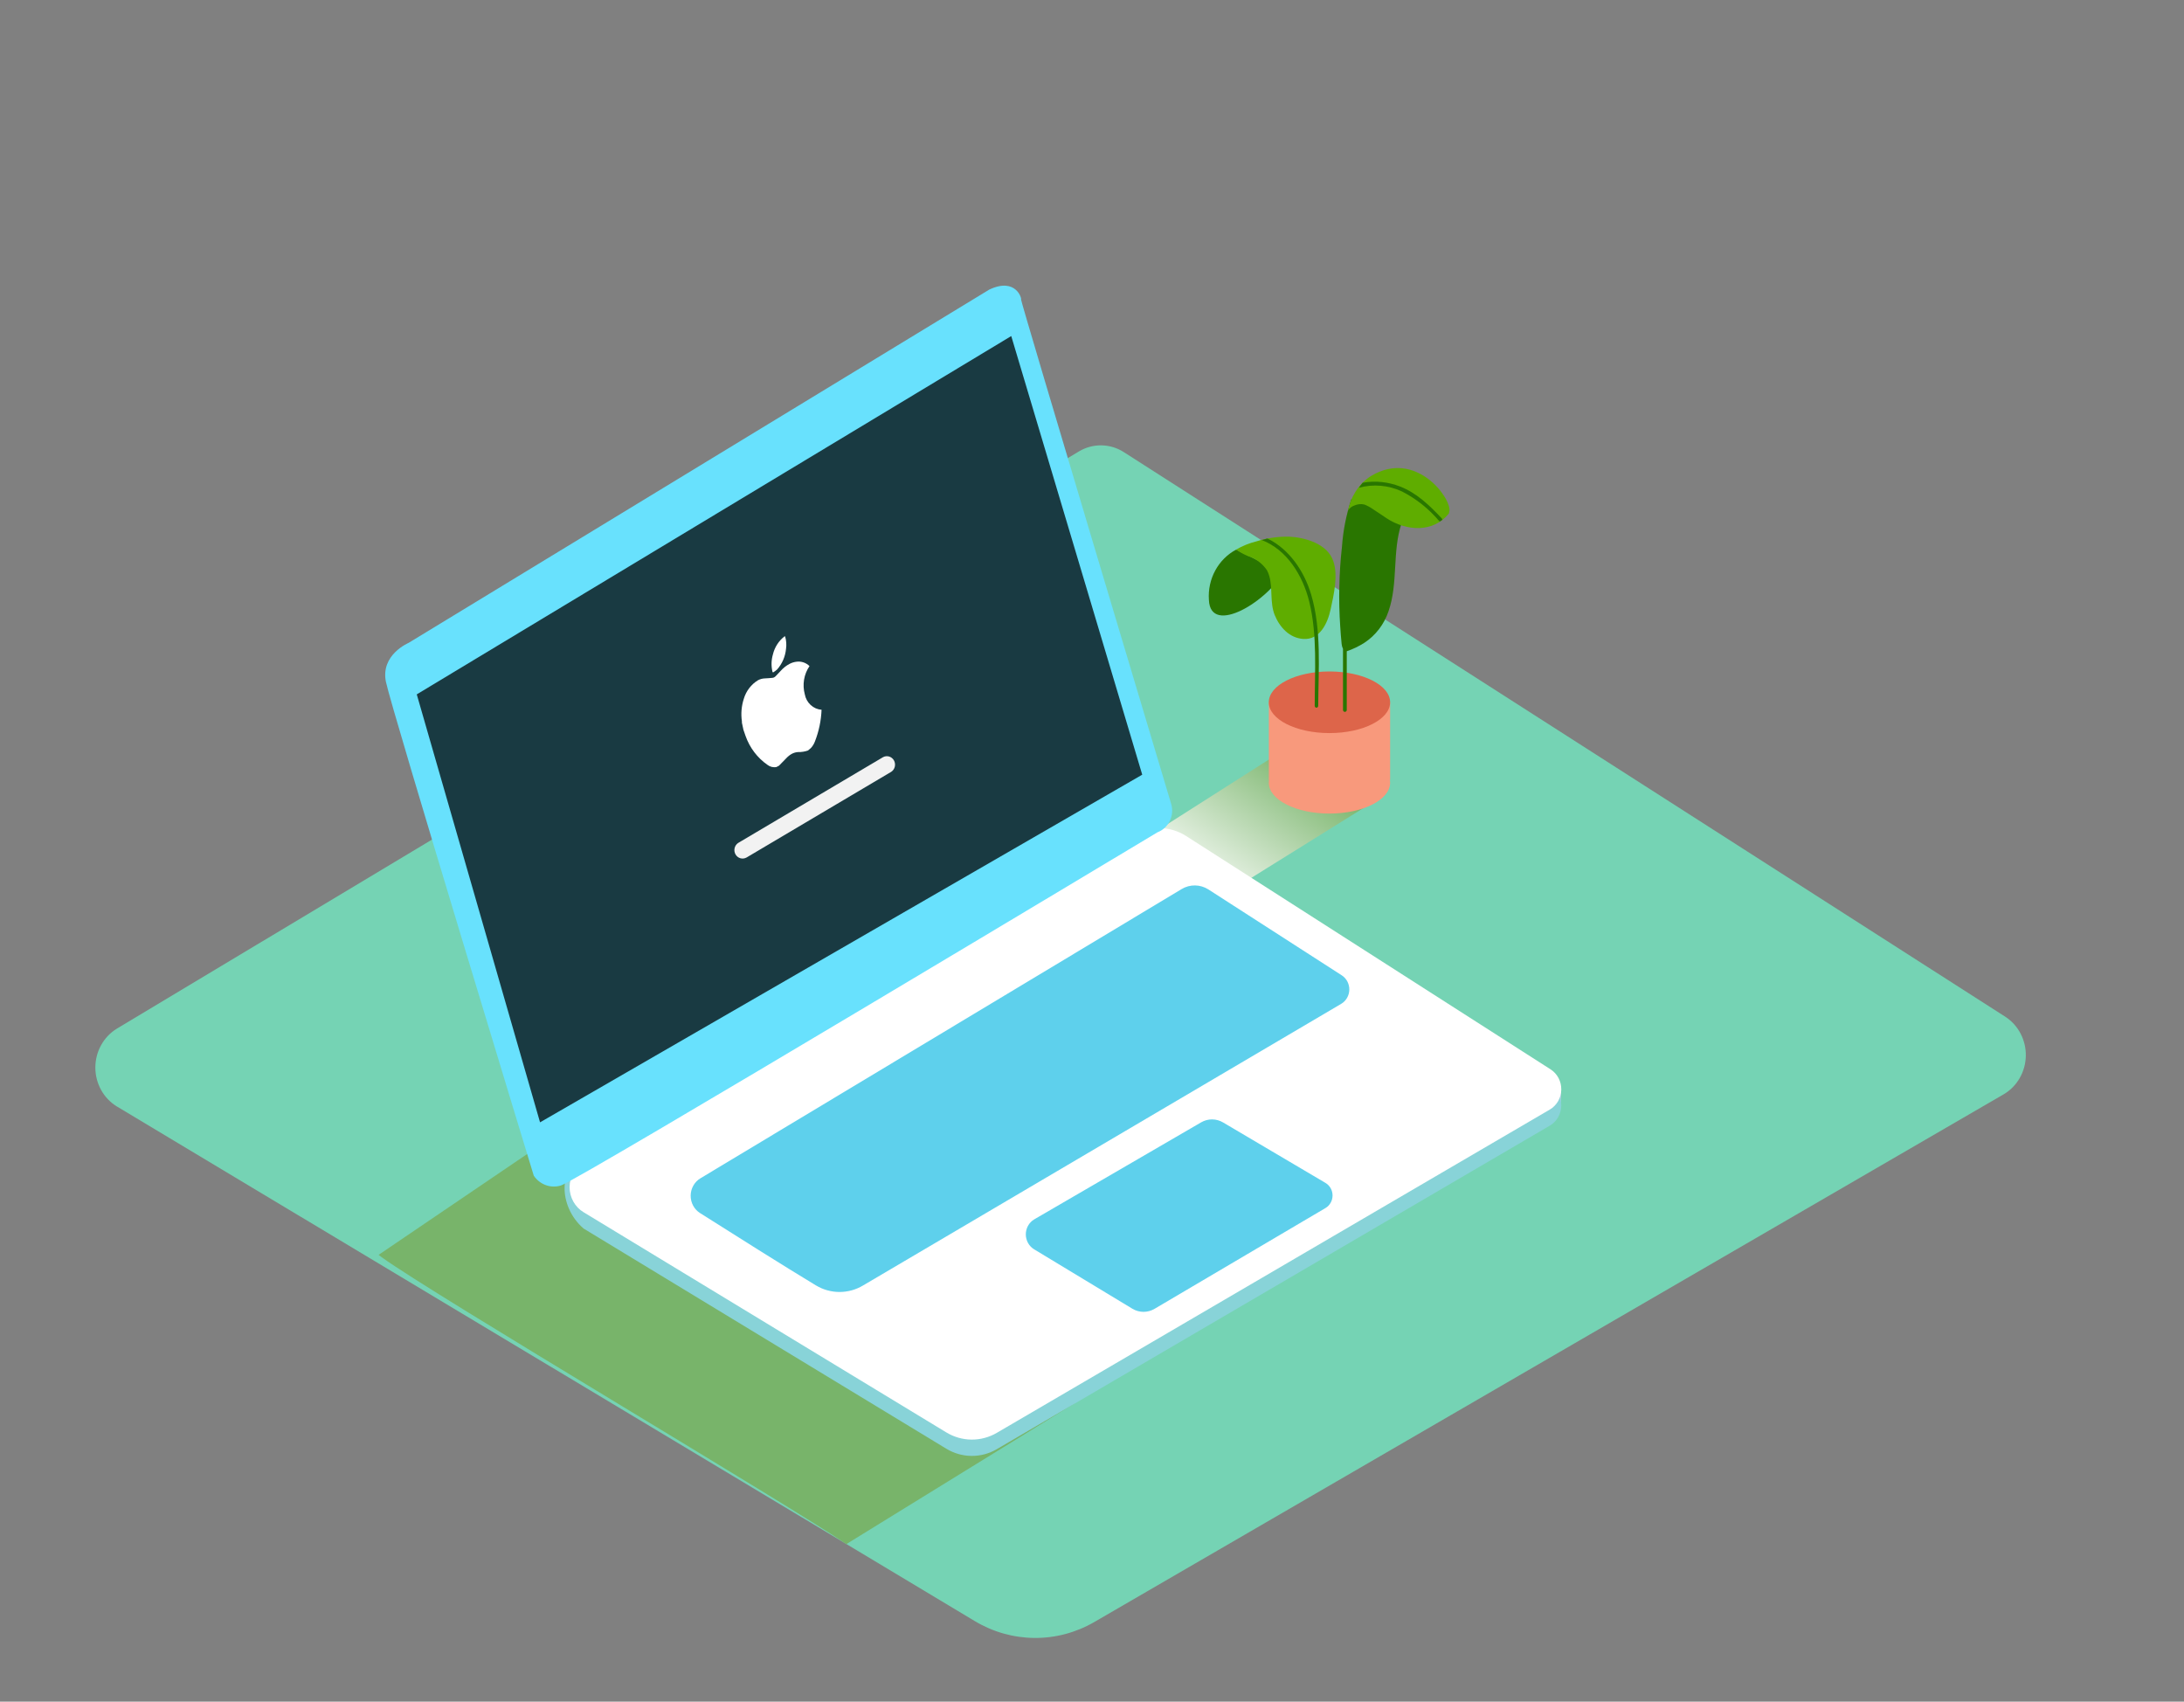 <svg width="525" height="409" viewBox="0 0 525 409" fill="none" xmlns="http://www.w3.org/2000/svg">
<rect x="0" y="0" width="525" height="409" fill="#808080" stroke="none"/>
<path d="M263.051 389.859L481.688 262.999C483.26 262.069 484.574 260.735 485.5 259.126C486.426 257.516 486.934 255.686 486.974 253.814C487.013 251.942 486.584 250.091 485.726 248.441C484.869 246.791 483.613 245.399 482.081 244.399L270.126 108.653C268.514 107.627 266.665 107.07 264.773 107.041C262.88 107.013 261.016 107.513 259.376 108.49L28.074 247.248C26.505 248.208 25.204 249.575 24.3 251.212C23.397 252.85 22.921 254.703 22.921 256.589C22.921 258.474 23.397 260.327 24.3 261.965C25.204 263.603 26.505 264.969 28.074 265.929L234.321 389.629C238.677 392.247 243.618 393.645 248.656 393.685C253.695 393.726 258.657 392.407 263.051 389.859Z" fill="#75D3B4"/>
<path style="mix-blend-mode:multiply" d="M268.446 208.692C268.17 208.461 266.582 207.335 266.359 207.186L310.524 179.049L333.178 190.839L286.348 219.993C273.774 211.283 280.875 217.714 268.446 208.692Z" fill="url(#paint0_linear)"/>
<path style="mix-blend-mode:multiply" d="M91.757 302.179C91.517 301.976 91.268 301.785 91.009 301.609L133.875 272.522L258.3 337.316L203.438 371.137C190.916 362.441 104.173 311.187 91.757 302.179Z" fill="url(#paint1_linear)"/>
<path d="M375.257 261.249V265.888L372.986 268.765" fill="#ADCEE1"/>
<path d="M285.114 204.798L372.75 260.896C373.548 261.41 374.204 262.13 374.652 262.985C375.101 263.84 375.327 264.801 375.308 265.773C375.29 266.745 375.027 267.696 374.547 268.532C374.066 269.368 373.384 270.06 372.566 270.542L239.623 348.305C237.766 349.39 235.665 349.951 233.532 349.932C231.399 349.913 229.308 349.314 227.469 348.196L140.293 295.287C133.954 289.86 134.426 279.781 140.293 279.36L272.409 204.744C274.333 203.563 276.531 202.944 278.769 202.953C281.007 202.963 283.2 203.601 285.114 204.798Z" fill="#88D3D8"/>
<path d="M285.114 200.932L372.75 257.03C373.548 257.544 374.204 258.264 374.652 259.119C375.101 259.974 375.327 260.934 375.308 261.906C375.29 262.879 375.027 263.829 374.547 264.665C374.066 265.501 373.384 266.194 372.566 266.675L239.623 344.384C237.766 345.469 235.665 346.03 233.532 346.011C231.399 345.992 229.308 345.394 227.469 344.276L140.293 291.366C139.268 290.754 138.418 289.874 137.826 288.814C137.234 287.755 136.923 286.553 136.923 285.329C136.923 284.106 137.234 282.904 137.826 281.844C138.418 280.785 139.268 279.904 140.293 279.292L272.409 200.769C274.343 199.604 276.546 199.004 278.784 199.032C281.021 199.061 283.21 199.718 285.114 200.932Z" fill="white"/>
<path d="M281.544 193.267C281.544 193.267 245.188 71.955 245.438 71.955C245.687 71.955 244.309 66.529 237.799 69.608L98.214 154.521C98.214 154.521 91.442 157.356 92.767 163.868C94.093 170.38 128.31 282.575 128.31 282.575C129.023 283.634 130.042 284.432 131.221 284.854C132.401 285.276 133.679 285.3 134.873 284.922C139.125 283.566 278.25 200.037 278.25 200.037C279.531 199.556 280.586 198.587 281.198 197.328C281.81 196.07 281.934 194.617 281.544 193.267Z" fill="#68E1FD"/>
<path d="M243.088 80.773L100.183 166.894L129.819 269.755L274.575 186.199L243.088 80.773Z" fill="#193A42"/>
<path d="M290.496 213.793L322.521 234.414C323.091 234.779 323.559 235.29 323.88 235.899C324.201 236.508 324.362 237.192 324.349 237.885C324.336 238.578 324.148 239.255 323.804 239.85C323.461 240.446 322.973 240.938 322.389 241.279L207.467 308.962C205.749 309.987 203.8 310.527 201.817 310.527C199.833 310.527 197.884 309.987 196.166 308.962C188.777 304.512 176.059 296.494 168.276 291.556C167.581 291.117 167.009 290.5 166.615 289.764C166.222 289.028 166.019 288.199 166.029 287.358C166.038 286.517 166.258 285.692 166.668 284.966C167.078 284.239 167.664 283.635 168.367 283.213C191.612 269.239 267.435 223.656 284.038 213.698C285.021 213.106 286.142 212.802 287.28 212.819C288.417 212.835 289.529 213.172 290.496 213.793Z" fill="#68E1FD"/>
<path d="M288.75 269.755L248.601 293.089C247.99 293.454 247.483 293.978 247.131 294.609C246.778 295.24 246.593 295.956 246.593 296.684C246.593 297.413 246.778 298.129 247.131 298.76C247.483 299.391 247.99 299.915 248.601 300.28L272.226 314.565C273.036 315.049 273.955 315.303 274.89 315.303C275.825 315.303 276.744 315.049 277.554 314.565L318.636 290.349C319.148 290.045 319.574 289.606 319.87 289.077C320.166 288.548 320.322 287.948 320.322 287.337C320.322 286.726 320.166 286.126 319.87 285.597C319.574 285.068 319.148 284.63 318.636 284.325L294 269.782C293.202 269.309 292.298 269.059 291.378 269.054C290.458 269.049 289.553 269.291 288.75 269.755Z" fill="#68E1FD"/>
<path opacity="0.1" d="M290.496 213.793L322.521 234.414C323.091 234.779 323.559 235.29 323.88 235.899C324.201 236.508 324.362 237.192 324.349 237.885C324.336 238.578 324.148 239.255 323.804 239.85C323.461 240.446 322.973 240.938 322.389 241.279L207.467 308.962C205.749 309.987 203.8 310.527 201.817 310.527C199.833 310.527 197.884 309.987 196.166 308.962C188.777 304.512 176.059 296.494 168.276 291.556C167.581 291.117 167.009 290.5 166.615 289.764C166.222 289.028 166.019 288.199 166.029 287.358C166.038 286.517 166.258 285.692 166.668 284.966C167.078 284.239 167.664 283.635 168.367 283.213C191.612 269.239 267.435 223.656 284.038 213.698C285.021 213.106 286.142 212.802 287.28 212.819C288.417 212.835 289.529 213.172 290.496 213.793Z" fill="#053855"/>
<path opacity="0.1" d="M288.75 269.755L248.601 293.089C247.99 293.454 247.483 293.978 247.131 294.609C246.778 295.24 246.593 295.956 246.593 296.684C246.593 297.413 246.778 298.129 247.131 298.76C247.483 299.391 247.99 299.915 248.601 300.28L272.226 314.565C273.036 315.049 273.955 315.303 274.89 315.303C275.825 315.303 276.744 315.049 277.554 314.565L318.636 290.349C319.148 290.045 319.574 289.606 319.87 289.077C320.166 288.548 320.322 287.948 320.322 287.337C320.322 286.726 320.166 286.126 319.87 285.597C319.574 285.068 319.148 284.63 318.636 284.325L294 269.782C293.202 269.309 292.298 269.059 291.378 269.054C290.458 269.049 289.553 269.291 288.75 269.755Z" fill="#053855"/>
<path d="M188.724 152.947C189.019 153.925 189.095 154.96 188.947 155.973C188.769 157.808 188.023 159.534 186.821 160.897C186.539 161.15 186.236 161.377 185.916 161.576C185.784 161.643 185.706 161.576 185.666 161.359C185.365 160.013 185.41 158.61 185.797 157.289C186.216 155.551 187.204 154.017 188.593 152.947H188.724Z" fill="white"/>
<path d="M189.788 159.568C190.333 159.282 190.925 159.102 191.533 159.039C192.087 158.973 192.648 159.034 193.176 159.216C193.704 159.399 194.188 159.7 194.591 160.097C193.926 161.069 193.479 162.183 193.284 163.356C193.089 164.53 193.15 165.734 193.462 166.88C193.645 167.872 194.138 168.773 194.867 169.446C195.595 170.118 196.518 170.522 197.492 170.597C197.386 173.19 196.853 175.746 195.917 178.154C195.699 178.767 195.359 179.326 194.919 179.795C194.696 180.012 194.447 180.189 194.211 180.392C193.45 180.656 192.65 180.78 191.848 180.759C191.327 180.79 190.817 180.934 190.352 181.179C189.865 181.451 189.423 181.798 189.039 182.21L187.267 184.028L186.651 184.354C186.272 184.429 185.882 184.42 185.507 184.329C185.131 184.238 184.779 184.066 184.472 183.825C182.058 182.144 180.221 179.718 179.222 176.892C179.038 176.417 178.881 175.915 178.71 175.413L178.343 173.704V173.378C178.077 171.558 178.234 169.697 178.802 167.952C179.36 166.083 180.572 164.496 182.201 163.502C182.718 163.227 183.287 163.075 183.868 163.054C184.472 163.054 185.076 162.959 185.692 162.919C185.835 162.906 185.973 162.864 186.099 162.797C186.242 162.721 186.371 162.62 186.48 162.498C186.874 162.064 187.294 161.671 187.674 161.236C188.277 160.555 188.993 159.99 189.788 159.568Z" fill="white"/>
<path d="M179.445 206.114L214.239 185.507C214.67 185.225 214.979 184.782 215.099 184.27C215.22 183.758 215.144 183.217 214.888 182.762C214.631 182.307 214.213 181.972 213.723 181.829C213.232 181.686 212.707 181.744 212.258 181.993L177.45 202.601C177.019 202.882 176.711 203.326 176.59 203.838C176.469 204.35 176.545 204.89 176.802 205.345C177.058 205.801 177.476 206.135 177.967 206.279C178.457 206.422 178.982 206.363 179.432 206.114H179.445Z" fill="#F2F2F2"/>
<path d="M305.012 168.793V187.42H334.163V168.793" fill="#F8997C"/>
<path d="M319.581 176.2C327.634 176.2 334.163 172.884 334.163 168.793C334.163 164.702 327.634 161.386 319.581 161.386C311.527 161.386 304.999 164.702 304.999 168.793C304.999 172.884 311.527 176.2 319.581 176.2Z" fill="#DD654A"/>
<path d="M319.581 195.546C327.634 195.546 334.163 192.23 334.163 188.139C334.163 184.048 327.634 180.731 319.581 180.731C311.527 180.731 304.999 184.048 304.999 188.139C304.999 192.23 311.527 195.546 319.581 195.546Z" fill="#F8997C"/>
<path d="M335.908 125.489C332.837 124.132 328.571 119.859 324.844 119.994C323.614 123.689 322.855 127.534 322.586 131.431C321.879 137.767 321.738 144.156 322.166 150.519C322.254 151.939 322.367 153.354 322.507 154.765C322.545 155.181 322.656 155.585 322.836 155.959C322.836 160.87 322.836 165.786 322.836 170.706C322.854 170.816 322.909 170.917 322.992 170.989C323.075 171.061 323.18 171.101 323.288 171.101C323.397 171.101 323.502 171.061 323.585 170.989C323.667 170.917 323.723 170.816 323.741 170.706C323.741 165.976 323.741 161.25 323.741 156.529C325.201 156.03 326.602 155.361 327.915 154.535C330.653 152.758 332.723 150.068 333.782 146.91C336.131 140.127 334.648 132.584 336.879 125.882C336.551 125.746 336.236 125.624 335.908 125.489Z" fill="#297600"/>
<path d="M329.608 114.391C327.889 115.458 326.472 116.974 325.5 118.787C325.237 119.215 325.017 119.669 324.844 120.143L324.712 120.428C324.434 121.191 324.202 121.97 324.017 122.762C324.37 122.162 324.919 121.714 325.566 121.5C326.33 121.154 327.182 121.073 327.994 121.27C328.784 121.584 329.534 121.998 330.225 122.504C331.262 123.155 332.259 123.861 333.296 124.553C338.126 127.727 344.557 128.053 348.285 123.427C348.285 123.25 348.377 123.06 348.416 122.87C348.902 119.669 340.292 107.974 329.608 114.391Z" fill="#5FAD00"/>
<path d="M346.093 125.353L346.697 124.946C346.705 124.882 346.698 124.817 346.678 124.755C346.657 124.694 346.623 124.639 346.579 124.593C343.665 121.5 340.528 118.461 336.538 116.928C333.681 115.808 330.587 115.494 327.574 116.019C327.246 116.413 326.957 116.82 326.668 117.227C330.104 116.297 333.743 116.608 336.984 118.108C340.403 119.851 343.454 122.277 345.962 125.244C345.998 125.289 346.043 125.326 346.093 125.353Z" fill="#297600"/>
<path d="M297.163 132.096C295.046 133.223 293.296 134.969 292.129 137.115C290.963 139.261 290.431 141.714 290.601 144.17C290.942 153.056 305.117 144.387 308.884 136.885C312.651 129.382 313.241 140.086 313.241 140.086" fill="#297600"/>
<path d="M309.907 128.989C307.242 128.939 304.585 129.319 302.032 130.115C300.32 130.538 298.672 131.205 297.137 132.096C298.028 132.714 298.978 133.237 299.972 133.656C301.824 134.223 303.437 135.418 304.552 137.047C304.783 137.478 304.968 137.932 305.104 138.404C305.97 141.334 305.222 144.875 306.416 147.819C307.611 150.763 309.96 153.354 313.307 153.571C317.244 153.829 319.134 149.854 319.869 146.422C320.604 142.989 321.733 138.282 320.473 134.782C319.029 130.658 313.687 129.179 309.907 128.989Z" fill="#5FAD00"/>
<path d="M315.171 142.867C313.491 137.251 309.921 132.014 304.736 129.464H304.5L304.251 129.545L303.306 129.803C309.356 132.123 313.162 138.295 314.724 144.604C316.706 152.676 316.037 161.413 316.037 169.661C316.037 169.776 316.081 169.887 316.16 169.968C316.239 170.05 316.345 170.095 316.457 170.095C316.568 170.095 316.675 170.05 316.754 169.968C316.833 169.887 316.877 169.776 316.877 169.661C316.929 160.857 317.717 151.401 315.171 142.867Z" fill="#297600"/>
<defs>
<linearGradient id="paint0_linear" x1="311.666" y1="180.908" x2="287.384" y2="215.502" gradientUnits="userSpaceOnUse">
<stop stop-color="#78B46A"/>
<stop offset="1" stop-color="white"/>
</linearGradient>
<linearGradient id="paint1_linear" x1="24311.4" y1="21720.3" x2="22640.3" y2="25896.3" gradientUnits="userSpaceOnUse">
<stop stop-color="#78B46A"/>
<stop offset="1" stop-color="white"/>
</linearGradient>
</defs>
</svg>

